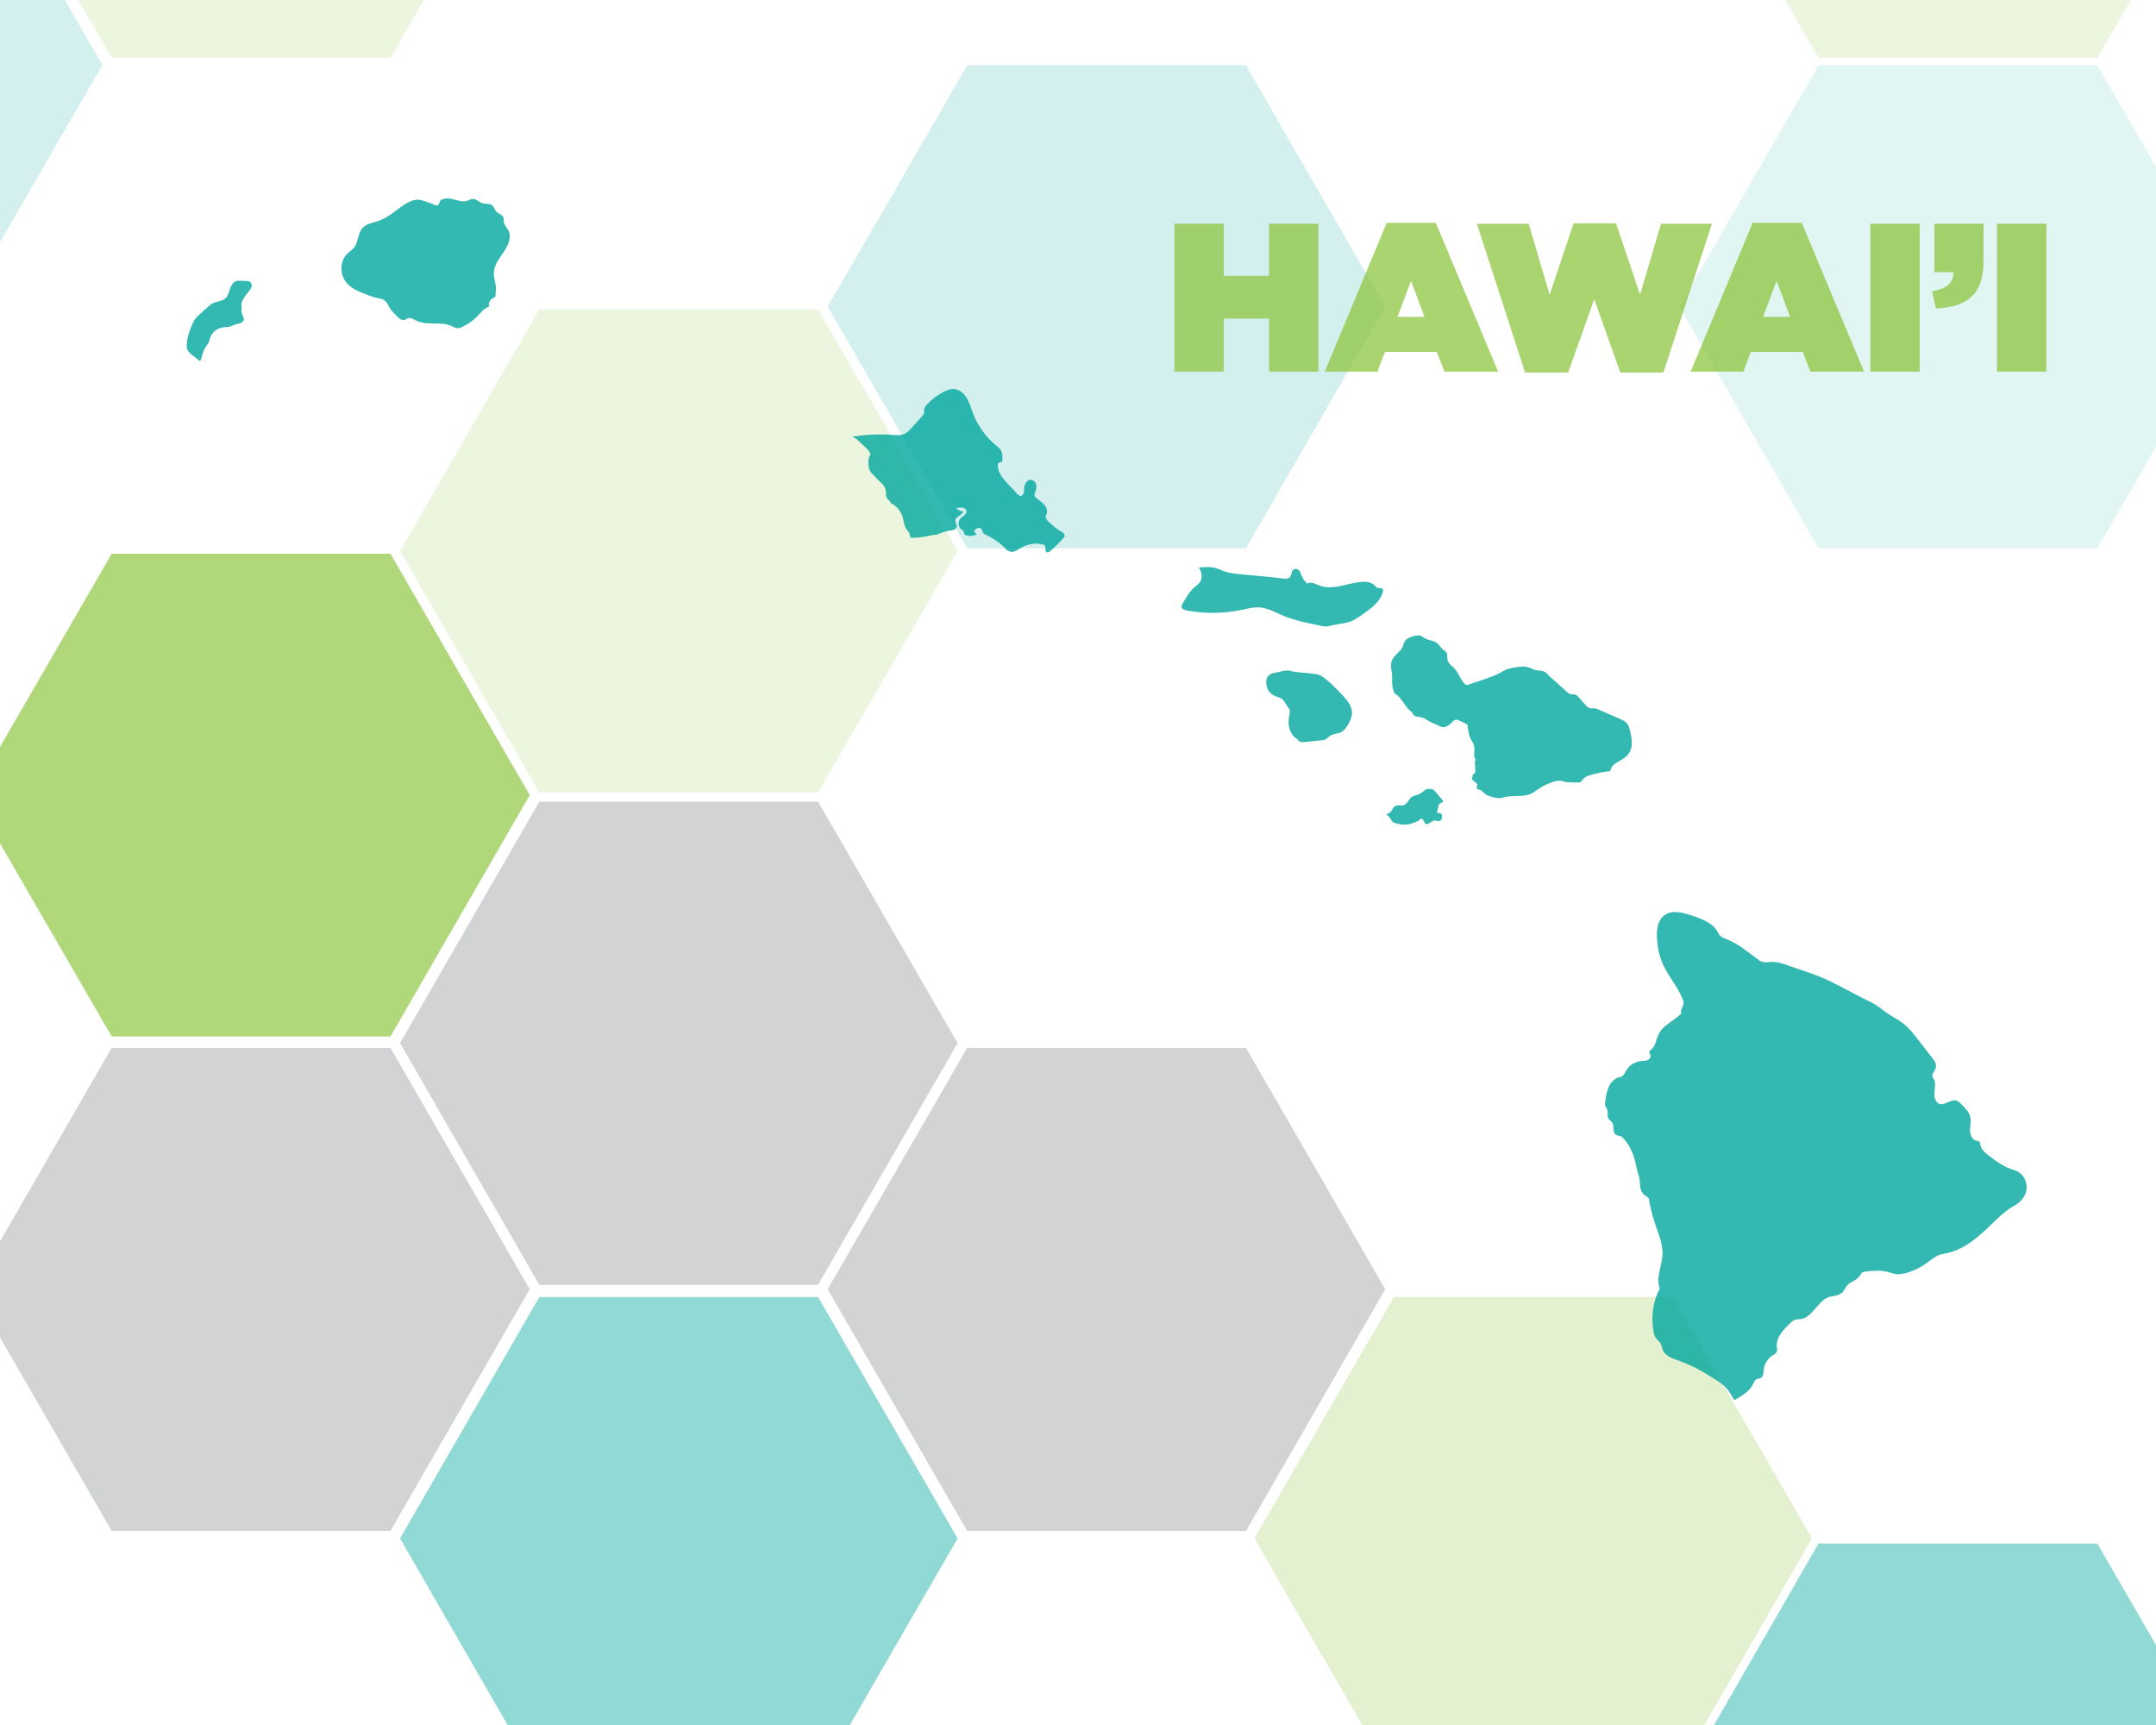 <?xml version="1.0" encoding="utf-8"?>
<!-- Generator: Adobe Illustrator 20.1.0, SVG Export Plug-In . SVG Version: 6.00 Build 0)  -->
<svg version="1.1" id="Layer_1" xmlns="http://www.w3.org/2000/svg" xmlns:xlink="http://www.w3.org/1999/xlink" x="0px" y="0px"
	 viewBox="0 0 720 576" style="enable-background:new 0 0 720 576;" xml:space="preserve">
<style type="text/css">
	.st0{opacity:0.17;fill:#8DC63F;}
	.st1{opacity:0.17;fill:#00A79D;}
	.st2{fill:#D1D3D4;}
	.st3{opacity:0.12;fill:#00A79D;}
	.st4{opacity:0.69;fill:#8DC63F;}
	.st5{opacity:0.43;fill:#00A79D;}
	.st6{opacity:0.24;fill:#8DC63F;}
	.st7{opacity:0.8;fill:#00A79D;}
	.st8{opacity:0.75;}
	.st9{fill:#8DC63F;}
</style>
<polygon class="st0" points="273.2,103.3 319.8,184 273.2,264.6 180.1,264.6 133.6,184 180.1,103.3 "/>
<polygon class="st1" points="416.1,21.8 462.6,102.4 416.1,183.1 323,183.1 276.4,102.4 323,21.8 "/>
<polygon id="photo2" class="st2" points="273.2,267.7 319.8,348.3 273.2,429 180.1,429 133.6,348.3 180.1,267.7 "/>
<polygon id="photo3" class="st2" points="416.1,349.9 462.6,430.5 416.1,511.2 323,511.2 276.4,430.5 323,349.9 "/>
<polygon class="st0" points="26.1,0 37.3,19.3 130.4,19.3 141.5,0 "/>
<polygon class="st1" points="0,80.9 34.2,21.7 21.7,0 0,0 "/>
<polygon class="st0" points="596.2,0 607.3,19.3 700.4,19.3 711.6,0 "/>
<polygon class="st3" points="720,55.7 700.4,21.8 607.3,21.8 560.8,102.4 607.3,183.1 700.4,183.1 720,149.2 "/>
<polygon class="st4" points="37.3,184.9 0,249.4 0,281.6 37.3,346.1 130.4,346.1 176.9,265.5 130.4,184.9 "/>
<polygon id="photo1" class="st2" points="37.3,349.9 0,414.5 0,446.6 37.3,511.2 130.4,511.2 176.9,430.5 130.4,349.9 "/>
<polygon class="st5" points="180.1,433.1 133.6,513.7 169.5,576 283.8,576 319.8,513.7 273.2,433.1 "/>
<polygon class="st6" points="465.5,433.1 418.9,513.7 454.9,576 569.2,576 605.1,513.7 558.6,433.1 "/>
<polygon class="st5" points="720,576 720,549.3 700.4,515.4 607.3,515.4 572.4,576 "/>
<path id="hawaii" class="st7" d="M561.5,338.3c-0.5-1,0.6-2.1,0.7-3.2c0.1-0.5-0.1-1-0.3-1.5c-1.8-4.6-5.4-8.3-7.1-12.9
	c-0.8-2.1-1.2-4.4-1.4-6.6c-0.3-3.1,0-6.9,2.6-8.6c2.5-1.7,5.9-0.8,8.7,0.1c3.3,1.1,7,2.4,8.8,5.4c0.3,0.5,0.5,1,0.9,1.4
	c0.6,0.6,1.4,0.9,2.2,1.2c3.8,1.5,7,4.2,10.4,6.7c0.5,0.4,1.1,0.8,1.7,0.9c0.9,0.3,2,0,2.9,0c1.9-0.1,3.8,0.6,5.6,1.2
	c2.6,0.9,5.2,1.8,7.8,2.7c6.4,2.2,12,5.7,18.1,8.7c1.5,0.7,3,1.5,4.3,2.4c0.8,0.6,1.6,1.2,2.4,1.8c1.8,1.3,3.8,2.3,5.6,3.6
	c2.2,1.7,3.8,3.8,5.5,6c1.7,2.2,3.4,4.4,5.1,6.6c0.6,0.8,0.7,2.1,0.2,3c-0.3,0.7-1,1.3-0.9,2.1c0.1,0.4,0.3,0.7,0.5,1
	c0.7,1.3,0.3,3,0.2,4.5c-0.1,1.5,0.3,3.4,1.7,3.8c1.8,0.6,3.7-1.6,5.6-1.1c0.7,0.2,1.2,0.7,1.7,1.2c1.3,1.3,2.7,2.7,3,4.5
	c0.3,1.4-0.1,2.9-0.1,4.3c0,1.4,0.7,3.1,2.1,3.4c0.3,0.1,0.7,0.1,1,0.3c0.2,0.2,0.3,0.6,0.3,0.9c0.3,1.8,1.8,3,3.3,4.1
	c2,1.5,4,3,6.3,3.9c1.2,0.5,2.5,0.7,3.5,1.5c1.8,1.2,2.7,3.7,2.3,5.9c-0.4,2.2-2,4-4,5.1c-4.1,2.2-7.1,5.9-10.5,8.9
	c-3.5,3.1-7.3,5.9-11.8,6.9c-0.9,0.2-1.8,0.3-2.7,0.6c-1.6,0.6-2.9,1.8-4.2,2.7c-2.1,1.5-4.5,2.7-7,3.4c-0.9,0.2-1.9,0.4-2.9,0.4
	c-1.1-0.1-2.1-0.5-3.2-0.8c-2.4-0.6-5-0.4-7.5-0.1c-0.4,0-0.7,0.1-1,0.3c-0.4,0.3-0.6,0.8-0.9,1.2c-1,1.5-3.2,1.9-4.3,3.3
	c-0.5,0.6-0.7,1.4-1.2,1.9c-0.9,1.1-2.5,1.4-3.9,1.6c-4.3,0.6-6.2,7.3-10.5,7.6c-0.6,0-1.2,0-1.7,0.2c-0.5,0.2-0.9,0.5-1.3,0.9
	c-2.5,2.3-5.2,5.1-4.7,8.4c0.1,0.4,0.2,0.9,0,1.3c-0.2,0.6-0.8,0.9-1.3,1.2c-1.7,1-2.9,2.9-3.1,4.9c-0.1,0.9-0.1,2.1-0.8,2.6
	c-0.4,0.3-1,0.3-1.5,0.5c-0.8,0.4-1.1,1.3-1.5,2.1c-1.3,2.3-3.7,3.6-6,4.9c-0.9-1.2-1.5-2.7-2.5-3.8c-1.1-1.3-2.5-2.2-3.9-3.1
	c-1.7-1-3.3-2.1-5-3c-2.3-1.3-4.8-2.4-7.3-3.3c-2-0.7-4.4-1.5-5.2-3.5c-0.3-0.8-0.4-1.6-0.8-2.3c-0.4-0.7-1.1-1.1-1.6-1.8
	c-0.4-0.6-0.6-1.3-0.7-2.1c-0.9-4.9-0.2-10,2.1-14.4c-1.4-3.5,0.7-7.5,0.9-11.2c0.2-3.5-1.3-6.8-2.4-10.1c-1-2.9-1.7-5.8-2.2-8.8
	c-1.1-1-2.2-1.2-2.7-3.1c-0.3-1-0.2-3.4-0.6-4.3c-1.1-2.7-0.9-7.1-4.4-11.7c-0.6-0.7-1.1-1.5-2-1.7c-0.4-0.1-0.9-0.1-1.3-0.4
	c-1.2-0.8-0.4-2.9-1.2-4.1c-0.4-0.5-1-0.8-1.3-1.4c-0.5-0.8,0-1.9-0.3-2.8c-0.2-0.5-0.5-0.8-0.7-1.3c-0.2-0.5-0.1-1.1,0-1.6
	c0.2-1.7,0.5-3.4,1.2-4.9s2.1-2.9,3.8-3.2c1.3-0.2,1.7-1.9,2.5-2.9c1-1.3,2.7-2.2,4.3-2.4c0.8-0.1,1.6,0,2.3-0.3
	c0.7-0.3,1.3-1.2,0.9-1.9c-0.1-0.2-0.2-0.3-0.3-0.5c-0.2-0.5,0.4-0.9,0.8-1.3c1.3-1.1,1.4-3.1,2.2-4.7
	C555.2,342.2,559.4,340.8,561.5,338.3z M473,265.5c-0.7,0.2-1.5,0.4-2,1c-0.2,0.2-0.3,0.5-0.5,0.7c-0.5,0.9-1.3,1.7-2.3,1.8
	c-0.4,0-0.8-0.1-1.2-0.1c-0.6,0-1.1,0.2-1.5,0.6c-0.5,0.5-0.6,1.2-1.1,1.6c-0.4,0.4-1,0.7-1.5,0.9c0.7,0.4,1.2,0.9,1.6,1.6
	c0.2,0.3,0.3,0.6,0.6,0.9c0.3,0.2,0.7,0.3,1,0.4c1.3,0.3,2.7,0.6,4,0.4c0.9-0.1,1.7-0.5,2.6-0.8c0.3-0.1,0.5-0.2,0.8-0.3
	c0.1,0,0.2-0.1,0.3-0.2c0.1-0.1,0.1-0.2,0.2-0.3c0.2-0.3,0.7-0.4,1-0.2c0.6,0.3,0.5,1.3,1.1,1.6c0.5,0.3,1.1-0.1,1.5-0.4
	c0.5-0.4,1.1-0.8,1.8-0.7c0.4,0.1,0.8,0.3,1.2,0.2c0.5-0.1,0.8-0.5,0.9-0.9c0.1-0.4,0.1-0.9,0-1.4c-0.4-0.4-1.1-0.5-1.6-0.5
	c0.1-0.7,0.3-1.3,0.4-2c0.1-0.4,0.2-0.9,0.6-1.1c0.3-0.2,0.9-0.3,1-0.7c0-0.2-0.1-0.4-0.3-0.6c-0.8-0.9-1.6-1.9-2.4-2.8
	c-0.2-0.2-0.3-0.4-0.5-0.5c-0.4-0.2-0.9-0.3-1.3-0.3c-0.4,0-0.8,0.1-1.2,0.2c-0.3,0.1-0.5,0.3-0.7,0.5
	C474.8,264.8,473.9,265.2,473,265.5z M489.6,241.7c0.1,0.1,0.3,0.2,0.4,0.3c0.1,0.1,0.1,0.3,0.1,0.4c0.2,1.3,0.3,2.6,0.8,3.8
	c0.4,1,1.2,1.9,1.4,3c0.3,1.5-0.4,3.3,0.5,4.5c-0.1,0.1-0.2,0.4-0.3,0.5c0.1,1,0.1,2,0.2,3c0,0.3,0,0.5-0.1,0.8
	c-0.2,0.3-0.7,0.5-0.8,0.8c-0.1,0.2,0,0.5-0.1,0.8c-0.1,0.2-0.2,0.3-0.2,0.5c0,0.1,0.1,0.2,0.2,0.2c0.4,0.4,0.9,0.8,1.3,1.2
	c0.1,0.1,0.2,0.2,0.3,0.3c0.1,0.1,0,0.3,0,0.5c-0.1,0.2-0.1,0.5-0.1,0.7c0,0.2,0.1,0.5,0.4,0.6c0.1,0.1,0.3,0,0.5,0.1
	c0.7,0.1,1.1,0.8,1.7,1.3c0.6,0.5,1.4,0.8,2.1,1c0.9,0.3,1.8,0.5,2.8,0.5c0.7,0,1.3-0.2,2-0.4c2.6-0.5,5.4,0,7.9-0.8
	c1.5-0.5,2.7-1.6,4.1-2.4c0.9-0.6,1.8-1,2.8-1.4c1.4-0.6,2.9-1,4.3-0.7c0.3,0.1,0.6,0.2,0.9,0.3c0.3,0.1,0.7,0.1,1,0.1
	c1,0,2.1,0.1,3.1,0.1c0.3,0,0.6,0,0.9-0.1c0.4-0.2,0.6-0.6,0.9-1c0.8-0.9,2-1.3,3.2-1.6c1.7-0.4,3.5-0.9,5.2-1c0.2,0,0.4,0,0.6-0.1
	c0.2-0.1,0.2-0.4,0.3-0.6c0.3-1,1-1.7,1.9-2.2c1.7-0.9,3.6-2,4.5-3.7c1.1-2.1,0.6-4.6,0.1-6.8c-0.2-1-0.5-2-1.2-2.8
	c-0.5-0.6-1.3-0.9-2.1-1.3c-2.4-1.1-4.9-2.1-7.3-3.2c-0.5-0.2-1-0.4-1.5-0.4c-0.4,0-0.8,0.1-1.2,0c-0.7-0.1-1.3-0.7-1.8-1.3
	c-0.7-0.8-1.4-1.6-2.1-2.4c-0.3-0.3-0.6-0.7-1-0.8c-0.5-0.2-1.1-0.1-1.6-0.2c-0.6-0.1-1.1-0.6-1.6-1c-0.8-0.7-1.5-1.4-2.3-2.1
	c-0.6-0.5-1.2-1.1-1.8-1.6c-0.8-0.7-1.6-1.4-2.3-2.2c-1-1.2-2.9-0.8-4.3-1.3c-0.5-0.2-0.9-0.4-1.4-0.6c-1.6-0.7-3.5-0.4-5.2-0.1
	c-0.9,0.2-1.8,0.3-2.7,0.7c-0.7,0.3-1.4,0.7-2.1,1.1c-2.1,1.1-4.4,1.8-6.6,2.6c-1.3,0.4-2.5,0.8-3.8,1.3c-0.2,0.1-0.5,0.2-0.7,0.1
	c-0.4,0-0.7-0.3-0.9-0.6c-1.3-1.5-1.9-3.5-3.2-4.9c-0.9-0.9-2-1.6-2.3-2.8c-0.2-0.9,0.1-1.9-0.4-2.6c-0.2-0.3-0.6-0.5-0.9-0.7
	c-0.8-0.6-1.3-1.6-2.1-2.3c-1.2-1-2.9-0.9-4.2-1.7c-0.5-0.3-1-0.7-1.6-0.9c-0.5-0.1-1.1,0-1.6,0.1c-1.3,0.3-2.8,0.7-3.5,1.9
	c-0.3,0.5-0.5,1.2-0.7,1.8c-0.8,1.7-2.6,2.6-3.4,4.2c-1.1,1.9,0.1,4.4-0.1,6.6c-0.1,1.5,0.1,3.1,0.7,4.5c0.2,0.2,0.3,0.4,0.4,0.4
	c2.1,1.3,2.9,3.9,4.8,5.5c0.3,0.3,0.7,0.5,0.9,0.9c0.1,0.2,0.2,0.5,0.4,0.7c0.3,0.4,0.8,0.4,1.3,0.5c0.8,0.1,1.7,0.3,2.5,0.7
	c0.6,0.3,1.2,0.8,1.8,1.1c0.6,0.3,1.3,0.5,1.9,0.8c0.7,0.3,1.4,0.8,2.2,0.9c1.1,0.1,2.1-0.6,2.9-1.4c0.3-0.3,0.6-0.7,1-0.9
	c0.4-0.2,0.9-0.3,1.3,0C487.6,240.8,488.7,241.2,489.6,241.7z M426,224.6c-0.6,0.1-1.2,0.2-1.7,0.5c-0.5,0.3-1,0.7-1.2,1.2
	c-0.4,1.2-0.3,2.5,0.2,3.7c0.5,1.1,1.5,2.1,2.7,2.5c0.7,0.3,1.4,0.4,2,0.8c0.5,0.3,0.8,0.8,1.1,1.3c0.4,0.6,0.8,1.2,1.2,1.8
	c0.2,0.3,0.4,0.5,0.4,0.8c0.1,0.5,0,1-0.1,1.5c-0.3,1.3-0.4,2.7-0.1,4.1c0.3,1.3,0.9,2.6,2,3.5c0.3,0.2,0.5,0.4,0.8,0.6
	c0.2,0.2,0.4,0.6,0.7,0.7c0.4,0.3,1,0.2,1.5,0.2c1.9-0.2,3.9-0.4,5.8-0.6c0.4,0,0.7-0.1,1.1-0.2c0.6-0.2,1-0.7,1.5-1.1
	c0.9-0.6,2.1-0.9,3.1-1.1c1.6-0.3,2.6-1.8,3.4-3.2c0.5-1,1-2.1,1.1-3.2c0.1-1.3-0.4-2.6-1.1-3.7c-0.7-1.1-1.6-2.1-2.5-3
	c-1.9-2-3.9-4.1-6.2-5.7c-0.3-0.2-0.7-0.5-1.1-0.6c-0.6-0.3-1.3-0.3-1.9-0.4c-1.6-0.2-3.2-0.4-4.8-0.5c-0.9-0.1-1.8-0.1-2.6-0.4
	C429.7,223.5,427.6,224.3,426,224.6z M430.7,192.8c-0.9,0.9-3.2,0.2-4.3,0.1c-3.9-0.4-7.8-0.7-11.7-1.1c-2.1-0.2-4.3-0.4-6.3-1.2
	c-0.7-0.3-1.3-0.6-2-0.8c-1.9-0.6-4-0.5-6-0.3c0.9,1.5,1.3,3.5,0.3,4.9c-0.4,0.6-1,1-1.6,1.5c-1.8,1.5-3,3.7-4.2,5.7
	c-0.2,0.4-0.4,0.8-0.3,1.2c0.2,0.6,0.9,0.8,1.5,1c6.2,1.2,12.7,1.1,18.8-0.2c1.7-0.4,3.4-0.8,5.1-0.8c3.5,0,6.5,2.1,9.8,3.3
	c2.2,0.8,4.5,1.4,6.8,1.9c1.6,0.3,3.1,0.7,4.7,1c0.5,0.1,1,0.2,1.5,0.2c0.5,0,1.1-0.2,1.6-0.3c2.1-0.5,4.3-0.6,6.4-1.3
	c1.7-0.6,3.2-1.7,4.6-2.7c2.7-1.9,5.5-4,6.4-7.2c0.1-0.4,0.2-0.8-0.1-1.1c-0.4-0.4-1.2-0.1-1.7-0.3c-0.3-0.1-0.6-0.4-0.8-0.7
	c-1.3-1.4-3.5-1.5-5.5-1.2c-2.3,0.3-4.4,1-6.7,1.4s-4.6,0.5-6.7-0.4c-1.2-0.5-2.6-1.3-3.7-0.5c-0.8-0.7-1.5-1.6-1.9-2.6
	c-0.2-0.6-0.4-1.2-0.7-1.6c-0.3-0.5-0.9-0.9-1.5-0.7C431.1,190.1,431.5,192,430.7,192.8z M288.3,148.7c1,0.9,2.2,1.9,2.4,3.2
	c-0.6,0.5-0.7,1.5-0.7,2.3c0,1.1,0,2.2,0.6,3.1c0.2,0.4,0.5,0.7,0.8,1c0.8,0.9,1.7,1.8,2.6,2.7c0.5,0.5,1.1,1,1.4,1.7
	c0.4,0.7,0.5,1.6,0.5,2.4c0,0.3,0,0.6,0.1,0.9c0.3,0.8,1.3,1.2,1.5,2c1.9,0.9,3.4,2.7,4,4.8c0.3,1.2,0.4,2.5,1,3.6
	c0.4,0.7,1.2,1.3,1.3,2.1c0.1,0.4,0.1,0.9,0.5,1.1c0.1,0,0.2,0,0.4,0c1.6-0.1,3.2-0.2,4.7-0.5c1-0.2,2.2-0.6,3.3-0.5
	c1.4-0.6,2.8-1.2,4.4-1.4c0.9-0.1,2.2-0.3,2.4-1.3c0.1-0.7-0.5-1.4-0.5-2.1c0.1-1.4,2.4-1.7,2.7-3.1c-0.9,0.1-1.8-0.4-2.4-1.1
	c0.6-0.1,1.3-0.1,1.9-0.1c0.6,0.1,1.3,0.3,1.5,0.9c0.2,0.6-0.1,1.2-0.6,1.6c-0.4,0.4-1,0.7-1.4,1.2c-0.9,1-0.7,2.8,0.4,3.6
	c0.2,0.2,0.5,0.3,0.7,0.6c0.2,0.3,0.1,0.7,0.3,1c0.1,0.2,0.3,0.2,0.5,0.3c1.2,0.4,2.4,0.3,3.6-0.2c-0.2-0.3-0.5-0.6-0.7-0.8
	c-0.1-0.1-0.2-0.2-0.2-0.3c0-0.1,0-0.1,0.1-0.2c0.3-0.4,0.7-0.8,1.2-0.9c0.5-0.1,1.1,0.1,1.3,0.6c0.2,0.3,0.2,0.7,0.4,1
	c0.2,0.3,0.5,0.5,0.8,0.6c2.3,1.1,4.5,2.5,6.3,4.3c0.5,0.6,1.1,1.2,1.9,1.4c1.3,0.4,2.5-0.6,3.7-1.3c2.2-1.3,4.9-1.7,7.3-1.1
	c0.2,0.1,0.4,0.1,0.6,0.3c0.5,0.5-0.1,1.7,0.5,2.2c0.4,0.4,1.1,0,1.5-0.4c1.4-1.3,2.8-2.6,4.1-4.1c0.2-0.2,0.4-0.4,0.5-0.7
	c0.2-0.9-0.8-1.5-1.6-1.9c-1.2-0.7-2.3-1.7-3.3-2.6c-0.8-0.7-1.8-1.8-1.2-2.7c0.6-1,0.2-2.4-0.6-3.3c-0.8-0.9-1.8-1.5-2.7-2.3
	c-0.3-0.2-0.5-0.5-0.6-0.9c-0.1-0.4,0.1-0.9,0.3-1.3c0.3-0.8,0.4-1.6,0.2-2.4s-1-1.5-1.8-1.5c-1.4,0-2.2,1.7-2.2,3.1
	c0,0.5,0,1-0.2,1.5c-0.2,0.5-0.7,0.9-1.1,0.8c-0.3-0.1-0.5-0.3-0.8-0.5c-1.1-1.2-2.2-2.3-3.3-3.5c-1.8-1.9-3.8-4.3-3.3-6.9
	c0.4-0.3,0.9-0.5,1.4-0.5c0.1-1.4,0.2-2.9-0.6-4.1c-0.4-0.5-0.9-0.9-1.4-1.3c-3.4-2.8-6.1-6.5-7.7-10.6c-0.7-1.8-1.2-3.7-2.2-5.4
	s-2.8-3-4.7-2.9c-1,0-2,0.5-2.9,0.9c-2.1,1.1-4,2.5-5.6,4.2c-0.4,0.5-0.9,1-1,1.6c0,0.4,0.1,0.9,0,1.3c-0.1,0.4-0.4,0.7-0.6,1
	c-1.3,1.4-2.5,2.8-3.8,4.2c-0.5,0.6-1.1,1.2-1.8,1.6c-1.3,0.8-3,0.6-4.5,0.5c-4.4-0.3-8.8-0.1-13.2,0.6
	C286.1,146.5,287.1,147.6,288.3,148.7z M145.9,68.6c-0.5,0.1-1.3-0.4-1.7-0.6c-0.8-0.3-1.5-0.5-2.3-0.8c-0.6-0.2-1.2-0.4-1.9-0.5
	c-1.8-0.2-3.5,0.7-5.1,1.7c-2.7,1.8-5.2,4.2-8.3,5.3c-1.9,0.7-4.2,0.9-5.6,2.5c-1.5,1.8-1.3,4.5-2.7,6.4c-0.6,0.8-1.5,1.3-2.2,2
	c-2.7,2.5-2.7,7.2-0.3,9.9c1.6,1.9,4.1,2.9,6.4,3.8c1.1,0.4,2.1,0.8,3.3,1.1c1,0.2,2.2,0.3,3,1c0.8,0.6,1.2,1.6,1.7,2.5
	c0.7,1.1,1.7,2,2.7,3c0.6,0.6,1.4,1.2,2.2,0.9c0.4-0.1,0.7-0.4,1-0.5c1-0.4,2,0.3,3,0.8c3.6,1.7,8.1,0.1,11.8,1.8
	c0.6,0.3,1.3,0.7,1.9,0.7c0.5,0,0.9-0.2,1.3-0.3c1.8-0.8,3.4-1.9,4.8-3.2c1.4-1.4,2.6-3.1,4.4-3.7c-0.3-1.1,0.3-2.4,1.4-2.9
	c0.2-0.1,0.5-0.2,0.6-0.4c0.2-0.2,0.2-0.5,0.2-0.8c0.1-1.1,0.2-2.2,0-3.3c-0.2-1.2-0.6-2.4-0.6-3.7c0-2.7,1.8-4.9,3.3-7.1
	s2.8-5.1,1.5-7.4c-0.5-0.9-1.3-1.6-1.4-2.6c-0.1-0.4,0-0.9-0.1-1.3c-0.3-1.2-1.8-1.5-2.6-2.4c-0.4-0.5-0.6-1.3-1.1-1.8
	c-0.9-0.9-2.4-0.5-3.6-0.9c-1-0.4-1.9-1.4-3-1.4c-0.6,0-1.1,0.4-1.7,0.6c-2.7,1-5.8-1.7-8.4-0.4C146.7,66.3,147,68.5,145.9,68.6z
	 M63.7,109.5c-0.7,1.7-1.2,3.5-1.3,5.3c-0.1,0.8-0.1,1.6,0.3,2.2c0.3,0.6,0.9,1,1.4,1.5c0.8,0.6,1.6,1.2,2.4,1.9
	c0.1,0,0.1,0.1,0.2,0.1c0.2,0,0.3-0.2,0.4-0.4c0.5-1.4,0.7-2.9,1.5-4.1c0.3-0.5,0.6-0.9,0.9-1.3c0.4-0.7,0.5-1.5,0.8-2.2
	c0.7-1.7,2.4-3,4.3-3.2c0.7-0.1,1.4,0,2.1-0.2c0.7-0.2,1.3-0.6,2-0.8c0.5-0.2,1.1-0.2,1.6-0.4c0.5-0.2,1-0.5,1.1-1.1
	c0.2-0.8-0.5-1.5-0.7-2.3c-0.2-0.7,0.1-1.5,0-2.2c0-0.3-0.1-0.6-0.1-0.8c0-0.3,0.2-0.7,0.3-1c0.5-1,1.2-2,1.9-2.9
	c0.4-0.5,0.9-1,1.1-1.5c0.3-0.6,0.2-1.3-0.2-1.8c-0.5-0.5-1.2-0.5-1.9-0.5c-1.1,0-2.4-0.3-3.4,0.3c-1.9,1.1-1.5,4.1-3.2,5.6
	c-1.1,0.9-2.7,0.9-4,1.5c-0.7,0.3-1.3,0.9-1.9,1.4c-1.1,1-2.2,1.9-3.2,2.9C65,106.4,64.3,108,63.7,109.5z"/>
<g class="st8">
	<path class="st9" d="M392.2,74.7h16.5v17.4h15.1V74.7h16.5v49.4h-16.5v-17.7h-15.1v17.7h-16.5V74.7z"/>
	<path class="st9" d="M463.1,74.4h16.4l20.8,49.7h-17.9l-2.6-6.6h-17.3l-2.5,6.6h-17.6L463.1,74.4z M475.7,105.8l-4.5-12l-4.5,12
		H475.7z"/>
	<path class="st9" d="M493.2,74.7h17.3l7,23.7l8-23.8h14.2l8,23.8l7-23.7h17l-16.2,49.7h-14.4l-8.7-24.5l-8.7,24.5h-14.4L493.2,74.7
		z"/>
	<path class="st9" d="M585.3,74.4h16.4l20.8,49.7h-17.9l-2.6-6.6h-17.3l-2.5,6.6h-17.6L585.3,74.4z M597.8,105.8l-4.5-12l-4.5,12
		H597.8z"/>
	<path class="st9" d="M624.6,74.7h16.5v49.4h-16.5V74.7z"/>
	<path class="st9" d="M645.2,97.2c4.6-0.6,7.2-2.7,7.2-6.3H646V74.7h16.4v12.9c0,11.6-6.7,15-15.9,15.4L645.2,97.2z"/>
	<path class="st9" d="M666.9,74.7h16.5v49.4h-16.5V74.7z"/>
</g>
</svg>
